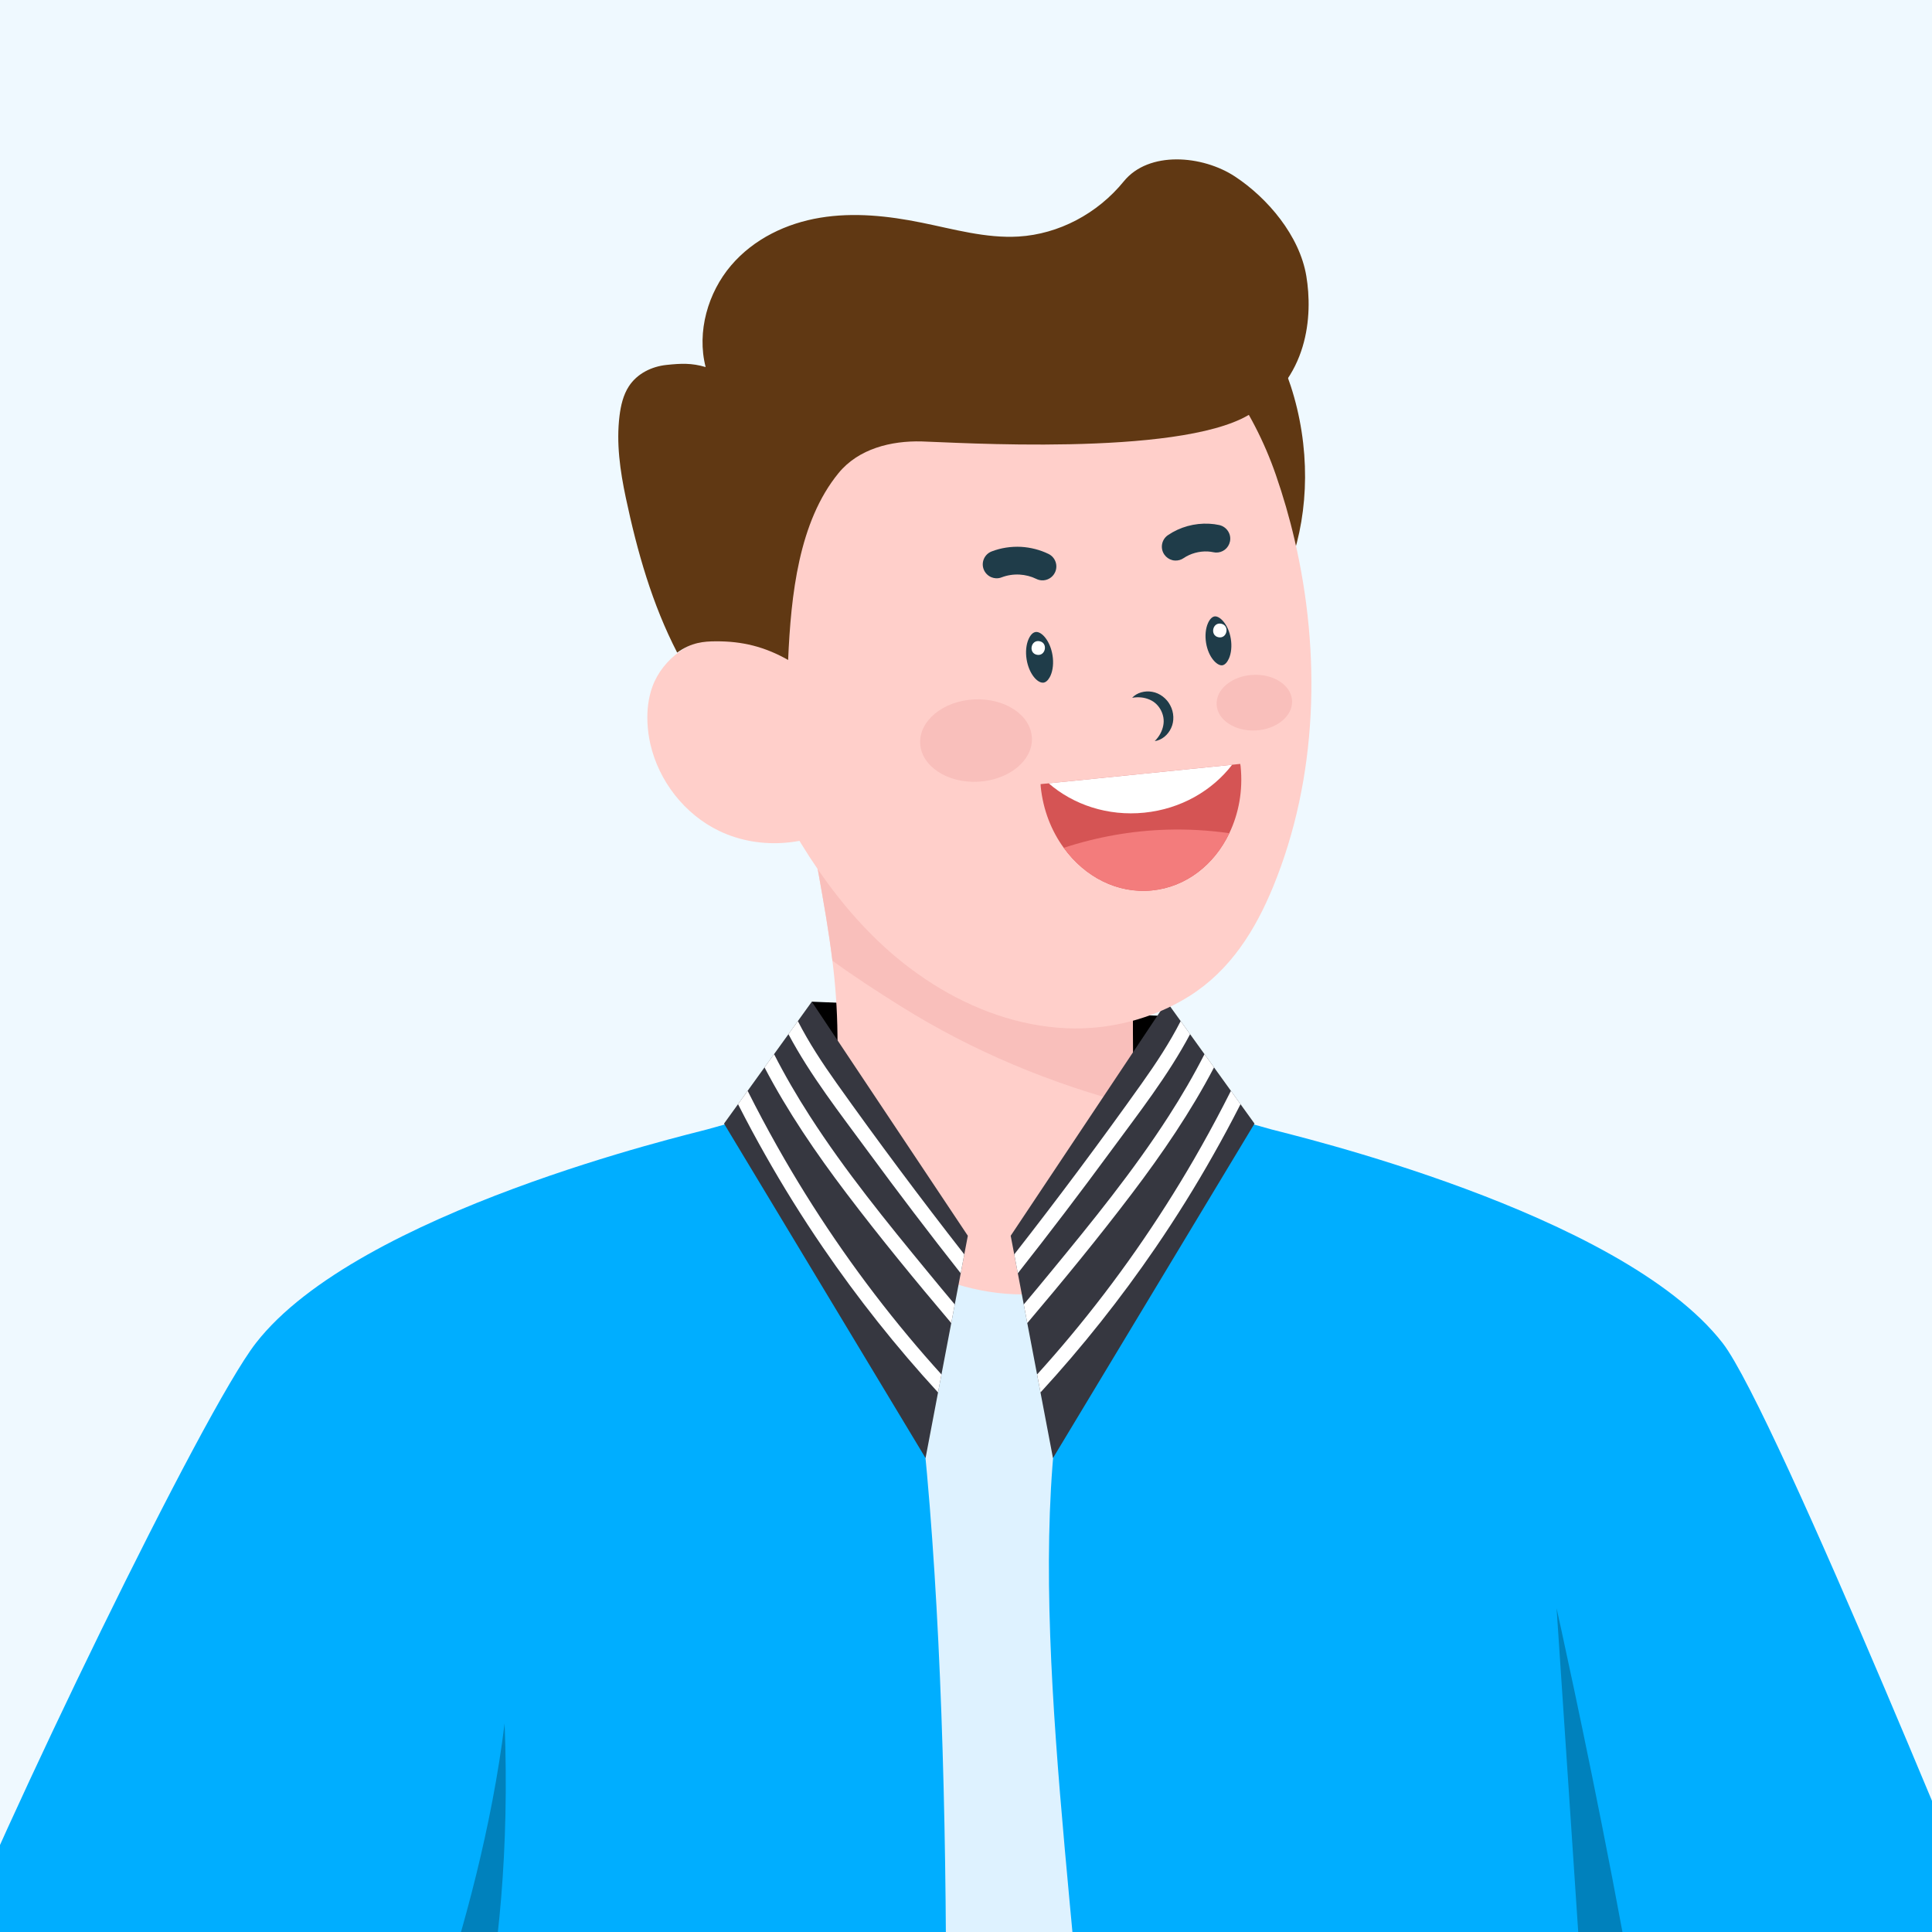 <svg width="200" height="200" viewBox="0 0 200 200" fill="none" xmlns="http://www.w3.org/2000/svg">
<rect x="0" y="0" width="200" height="200" fill="#333333" stroke="none"/>
<g clip-path="url(#clip0_1065_49919)">
<rect width="200" height="200" fill="#EFF9FF"/>
<path d="M134.739 44.657C136.756 57.602 130.129 69.383 119.937 70.972C109.745 72.561 99.848 63.352 97.83 50.408C95.813 37.459 102.44 25.677 112.632 24.088C122.824 22.499 132.722 31.708 134.739 44.657Z" fill="#603813"/>
<path d="M84.037 103.695L121.391 105.21L110.716 127.32L87.571 126.398L84.037 103.695Z" fill="black"/>
<path d="M31.754 329.302C43.534 338.19 172.38 337.049 172.293 330.728C172.079 315.317 169.702 298.667 167.492 282.374C166.241 273.16 165.044 264.065 164.324 255.37C162.623 234.888 156.873 170.354 156.063 158.942C155.541 151.497 154.236 134.615 154.082 132.605C153.136 131.938 152.17 131.301 151.188 130.691L151.097 130.638C150.375 130.213 149.545 129.725 148.65 129.212L148.629 129.199C144.79 126.96 139.749 124.116 136.416 122.535C128.081 118.576 119.514 116.157 110.503 114.858C95.505 112.699 80.637 115.306 69.719 118.352C59.92 121.087 53.296 124.177 52.6 124.511C52.559 124.528 52.539 124.537 52.539 124.537C52.539 124.537 58.783 127.215 60.458 137.499C67.581 181.245 46.085 216.066 46.085 216.066C46.085 216.066 40.646 254.149 37.498 273.573C35.498 285.903 30.107 328.059 31.754 329.302Z" fill="#DEF2FF"/>
<path d="M83.412 83.047C83.821 85.312 84.222 87.582 84.626 89.842C84.653 89.978 84.675 90.119 84.697 90.25C84.709 90.316 84.721 90.373 84.733 90.435C85.27 93.437 85.803 96.435 86.17 99.451C86.323 100.658 86.444 101.878 86.53 103.098C86.628 104.459 86.682 105.833 86.695 107.198C86.734 109.819 86.663 112.439 86.583 115.051C86.537 116.53 86.516 118.005 86.505 119.484C86.493 121.192 85.767 123.04 86.463 124.699C87.344 126.797 89.358 127.886 91.133 129.119C93.065 130.462 95.17 131.56 97.374 132.385C101.697 134.005 106.575 134.606 111.048 133.232C119.6 130.607 117.333 121.205 117.304 114.397L117.295 112.514L117.282 107.527L117.255 100.434C114.81 99.833 112.52 98.722 110.252 97.62C102.728 93.938 95.252 90.167 87.923 86.107C87.726 85.997 87.537 85.892 87.353 85.791C85.879 84.97 84.674 84.272 83.412 83.047Z" fill="#FFCFCA"/>
<path d="M117.305 114.397C108.837 112.211 100.689 108.822 93.289 104.191C90.936 102.721 88.495 101.145 86.172 99.451C85.806 96.435 85.27 93.441 84.736 90.439C84.295 87.976 83.856 85.51 83.416 83.047C84.833 84.425 86.187 85.145 87.926 86.106C95.252 90.162 102.729 93.942 110.255 97.62C112.523 98.726 114.811 99.832 117.259 100.434L117.305 114.397Z" fill="#F9BFBB"/>
<path d="M87.91 84.899C84.048 87.594 78.725 88.064 74.472 86.028C70.879 84.311 68.187 80.857 67.314 76.976C67.157 76.274 67.06 75.558 67.025 74.83C66.966 73.561 67.105 72.271 67.538 71.077C68.621 68.132 71.616 66.051 74.745 65.845C77.88 65.643 81.023 67.232 82.904 69.743L84.828 75.572L87.91 84.899Z" fill="#FFCFCA"/>
<path d="M89.085 351.547C85.046 357.605 43.361 339.604 29.52 333.88C19.036 329.543 22.842 323.314 23.968 315.202C27.279 291.302 31.292 270.72 35.24 248.715C36.743 240.322 38.243 231.719 39.691 222.655C39.752 222.282 39.808 221.913 39.868 221.54C38.102 227.369 34.891 239.352 33.559 243.522C25.987 267.247 13.872 323.279 1.252 325.298C-0.923 325.645 -24.93 317.2 -26.006 314.193C-33.577 292.992 -10.105 215.276 -6.319 205.663C0.243 189.005 20.974 146.124 26.491 139.031C37.092 125.402 71.483 117.4 73.184 116.921C78.141 115.516 83.143 114.248 88.176 113.129C93.158 124.949 94.385 136.582 95.657 149.342C102.436 217.44 92.26 346.78 89.085 351.547Z" fill="#00AEFF"/>
<path d="M100.19 127.926L99.822 129.853L99.454 131.81L98.837 135.037L98.474 136.964L97.46 142.284L97.106 144.145L95.814 150.94L74.951 116.315L76.4 114.305L77.394 112.922L79.141 110.495L80.13 109.125L81.62 107.058L82.594 105.702L84.037 103.696L100.19 127.926Z" fill="#363740"/>
<path d="M99.821 129.852L99.453 131.81C96.177 127.653 92.977 123.443 89.847 119.186C86.965 115.261 83.911 111.368 81.619 107.057L82.593 105.701C83.744 107.953 85.137 110.064 86.606 112.132C90.877 118.141 95.284 124.045 99.821 129.852Z" fill="white"/>
<path d="M98.837 135.036L98.474 136.963C94.754 132.569 91.099 128.118 87.626 123.536C84.491 119.401 81.549 115.095 79.141 110.495L80.13 109.125C81.251 111.324 82.498 113.462 83.835 115.538C87.49 121.222 91.77 126.477 96.056 131.687C96.975 132.806 97.903 133.926 98.837 135.036Z" fill="white"/>
<path d="M97.46 142.284L97.106 144.145C92.781 139.435 88.793 134.413 85.183 129.133C83.058 126.025 81.065 122.825 79.212 119.542C78.273 117.887 77.374 116.21 76.511 114.52C76.476 114.45 76.436 114.375 76.4 114.305L77.395 112.922C77.652 113.418 77.905 113.923 78.162 114.424C79.136 116.307 80.151 118.159 81.211 119.994C84.956 126.46 89.247 132.609 94.032 138.342C95.148 139.681 96.294 140.997 97.46 142.284Z" fill="white"/>
<path d="M43.152 232.922C40.956 238.294 38.356 243.715 35.242 248.715C36.746 240.322 38.245 231.719 39.694 222.655C40.618 220.57 49.598 199.865 52.238 178.404C53.247 204.653 47.695 221.816 43.152 232.922Z" fill="#0081BC"/>
<path d="M271.312 204.654C262.1 217.55 194.187 290.973 173.384 248.065C173.082 247.438 172.708 246.49 172.284 245.309C170.038 239.076 166.434 226.438 164.95 221.54C165.01 221.913 165.065 222.282 165.126 222.655C165.242 223.392 165.364 224.125 165.479 224.854C166.817 233.119 168.195 241.003 169.578 248.715C173.526 270.72 177.539 291.302 180.85 315.202C181.975 323.314 185.782 329.543 175.297 333.88C161.456 339.604 119.771 357.605 115.733 351.547C113.719 348.527 115.36 294.769 113.82 238.979C112.932 206.734 106.678 174.283 109.161 149.342C110.433 136.582 111.66 124.949 116.642 113.129C121.675 114.248 126.677 115.516 131.634 116.921C133.335 117.4 167.726 125.402 178.326 139.031C183.843 146.124 207.709 205.158 207.709 205.158C207.709 205.158 228.138 189.914 252.635 179.414C256.169 177.9 273.836 201.12 271.312 204.654Z" fill="#00AEFF"/>
<path d="M104.627 127.926L104.995 129.853L105.364 131.81L105.98 135.037L106.343 136.964L107.358 142.284L107.711 144.145L109.003 150.94L129.866 116.315L128.417 114.305L127.423 112.922L125.676 110.495L124.687 109.125L123.198 107.058L122.223 105.702L120.78 103.696L104.627 127.926Z" fill="#363740"/>
<path d="M104.996 129.852L105.365 131.81C108.641 127.653 111.841 123.443 114.971 119.186C117.853 115.261 120.907 111.368 123.198 107.057L122.224 105.701C121.073 107.953 119.68 110.064 118.211 112.132C113.941 118.141 109.534 124.045 104.996 129.852Z" fill="white"/>
<path d="M105.98 135.036L106.344 136.963C110.064 132.569 113.719 128.118 117.192 123.536C120.327 119.401 123.269 115.095 125.677 110.495L124.688 109.125C123.567 111.324 122.32 113.462 120.982 115.538C117.328 121.222 113.047 126.477 108.762 131.687C107.843 132.806 106.914 133.926 105.98 135.036Z" fill="white"/>
<path d="M107.359 142.284L107.713 144.145C112.039 139.435 116.027 134.413 119.636 129.133C121.761 126.025 123.755 122.825 125.607 119.542C126.546 117.887 127.445 116.21 128.308 114.52C128.343 114.45 128.384 114.375 128.419 114.305L127.425 112.922C127.167 113.418 126.914 113.923 126.657 114.424C125.683 116.307 124.668 118.159 123.608 119.994C119.863 126.46 115.572 132.609 110.787 138.342C109.671 139.681 108.526 140.997 107.359 142.284Z" fill="white"/>
<path d="M131.814 91.747C129.948 96.304 127.361 100.447 123.122 103.116C119.362 105.478 114.836 106.636 110.404 106.443C105.5 106.228 100.784 104.516 96.612 101.891C94.535 100.579 92.591 99.047 90.83 97.348C87.75 94.39 85.162 90.962 82.932 87.327C79.31 81.415 76.386 74.681 74.939 67.724C73.288 59.862 73.516 51.711 76.721 44.17C78.018 41.093 79.835 38.24 82.071 35.755C91.494 25.264 107.693 23.456 119.209 31.603C125.208 35.856 129.683 42.238 132.073 49.152C132.832 51.342 133.485 53.59 134.015 55.872C136.775 67.693 136.406 80.523 131.814 91.747Z" fill="#FFCFCA"/>
<path d="M107.98 70.669C107.362 70.7 106.511 69.721 106.275 68.26C106.151 67.491 106.226 66.723 106.481 66.153C106.569 65.955 106.815 65.485 107.193 65.428L107.251 65.42C107.869 65.389 108.721 66.372 108.955 67.829C109.08 68.598 109.005 69.366 108.75 69.941C108.662 70.138 108.416 70.604 108.038 70.665L107.98 70.669Z" fill="#1F3C49"/>
<path d="M126.487 68.874C125.965 68.9 125.09 68.031 124.852 66.547C124.731 65.801 124.804 65.059 125.051 64.506C125.228 64.107 125.474 63.852 125.725 63.813L125.779 63.808C126.301 63.782 127.175 64.651 127.414 66.135C127.534 66.881 127.462 67.623 127.215 68.176C127.037 68.575 126.791 68.83 126.541 68.869L126.487 68.874Z" fill="#1F3C49"/>
<path d="M117.199 72.236C117.683 71.705 118.501 71.477 119.273 71.617C120.059 71.749 120.783 72.307 121.147 73.026C121.529 73.737 121.576 74.65 121.233 75.37C120.907 76.086 120.252 76.626 119.538 76.718C120.037 76.218 120.316 75.656 120.422 75.094C120.529 74.541 120.428 74.01 120.182 73.531C119.931 73.053 119.552 72.666 119.036 72.438C118.517 72.206 117.894 72.113 117.199 72.236Z" fill="#1F3C49"/>
<path d="M108.549 57.347C107.678 56.921 106.691 56.667 105.695 56.609C104.653 56.557 103.602 56.719 102.656 57.084C101.916 57.369 101.545 58.203 101.831 58.94C101.975 59.313 102.27 59.612 102.64 59.761C102.786 59.818 102.939 59.853 103.096 59.862C103.299 59.875 103.5 59.84 103.691 59.766C104.265 59.546 104.907 59.445 105.545 59.48C106.154 59.515 106.753 59.669 107.279 59.928C107.454 60.016 107.642 60.064 107.837 60.077C108.413 60.108 108.95 59.792 109.205 59.274C109.556 58.563 109.262 57.698 108.549 57.347Z" fill="#1F3C49"/>
<path d="M126.217 54.353C125.883 54.279 125.538 54.235 125.191 54.217C123.663 54.134 122.139 54.555 120.9 55.402C120.246 55.85 120.078 56.75 120.527 57.404C120.723 57.689 121.015 57.896 121.349 57.983C121.442 58.01 121.539 58.023 121.636 58.027C121.951 58.045 122.267 57.957 122.527 57.777C123.236 57.294 124.148 57.044 125.03 57.088C125.23 57.101 125.428 57.127 125.618 57.167C125.693 57.184 125.767 57.193 125.84 57.198C126.553 57.237 127.177 56.759 127.325 56.056C127.488 55.293 126.996 54.529 126.217 54.353Z" fill="#1F3C49"/>
<path d="M107.623 66.38C106.721 66.192 106.429 67.592 107.332 67.781C108.235 67.969 108.526 66.565 107.623 66.38Z" fill="white"/>
<path d="M126.421 64.567C125.519 64.378 125.228 65.783 126.131 65.967C127.034 66.156 127.325 64.751 126.421 64.567Z" fill="white"/>
<path d="M128.429 79.342C128.682 81.844 128.232 84.223 127.259 86.251C125.701 89.504 122.794 91.817 119.276 92.173C115.672 92.541 112.287 90.764 110.119 87.766C108.838 86.014 107.98 83.842 107.736 81.441C107.727 81.353 107.73 81.265 107.721 81.173L128.39 79.079C128.4 79.171 128.42 79.259 128.429 79.342Z" fill="#D55454"/>
<path d="M127.55 79.167C125.482 81.853 122.242 83.745 118.459 84.127C114.678 84.509 111.124 83.311 108.559 81.09L127.55 79.167Z" fill="white"/>
<path d="M127.259 86.251C125.701 89.504 122.794 91.817 119.276 92.173C115.672 92.541 112.287 90.764 110.119 87.766C113.57 86.633 117.187 85.992 120.817 85.887C122.971 85.826 125.126 85.948 127.259 86.251Z" fill="#F37C7C"/>
<path d="M106.822 76.358C106.947 78.706 104.459 80.752 101.266 80.923C98.072 81.09 95.381 79.321 95.257 76.972C95.131 74.62 97.619 72.574 100.813 72.403C104.006 72.236 106.697 74.005 106.822 76.358Z" fill="#F9BFBB"/>
<path d="M133.755 72.53C133.839 74.119 132.16 75.502 130.003 75.616C127.846 75.73 126.029 74.536 125.944 72.947C125.86 71.358 127.54 69.975 129.697 69.861C131.854 69.747 133.671 70.941 133.755 72.53Z" fill="#F9BFBB"/>
<path d="M172.282 245.309C170.036 239.076 166.432 226.438 164.948 221.54C165.008 221.913 165.064 222.282 165.125 222.655C165.241 223.392 165.362 224.125 165.478 224.854L164.802 221.312L161.137 166.487C161.137 166.487 172.681 218.226 172.843 235.806C172.858 237.592 172.59 241.459 172.282 245.309Z" fill="#0081BC"/>
<path d="M73.048 37.998C72.106 34.337 73.301 30.277 75.669 27.494C78.037 24.707 81.438 23.109 84.909 22.538C88.381 21.963 91.937 22.345 95.395 23.047C98.726 23.719 102.062 24.689 105.441 24.487C109.588 24.237 113.603 22.13 116.336 18.772C118.923 15.59 124.488 16.059 127.854 18.28C131.221 20.502 134.539 24.399 135.232 28.587C135.898 32.603 135.521 39.293 129.238 42.971C121.833 47.308 98.548 45.772 95.403 45.697C92.258 45.618 88.879 46.439 86.804 48.976C82.683 54.011 81.879 61.596 81.587 68.32C79.154 66.942 76.836 66.372 74.096 66.389C72.889 66.394 71.574 66.49 70.101 67.557C67.503 62.526 65.972 57.123 64.782 51.518C64.192 48.735 63.783 45.864 64.133 43.041C64.266 41.971 64.519 40.886 65.094 40C65.961 38.661 67.471 37.941 68.979 37.779C70.486 37.62 71.584 37.563 73.048 37.998Z" fill="#603813"/>
</g>
<defs>
<clipPath id="clip0_1065_49919">
<rect width="200" height="200" fill="white"/>
</clipPath>
</defs>
</svg>
